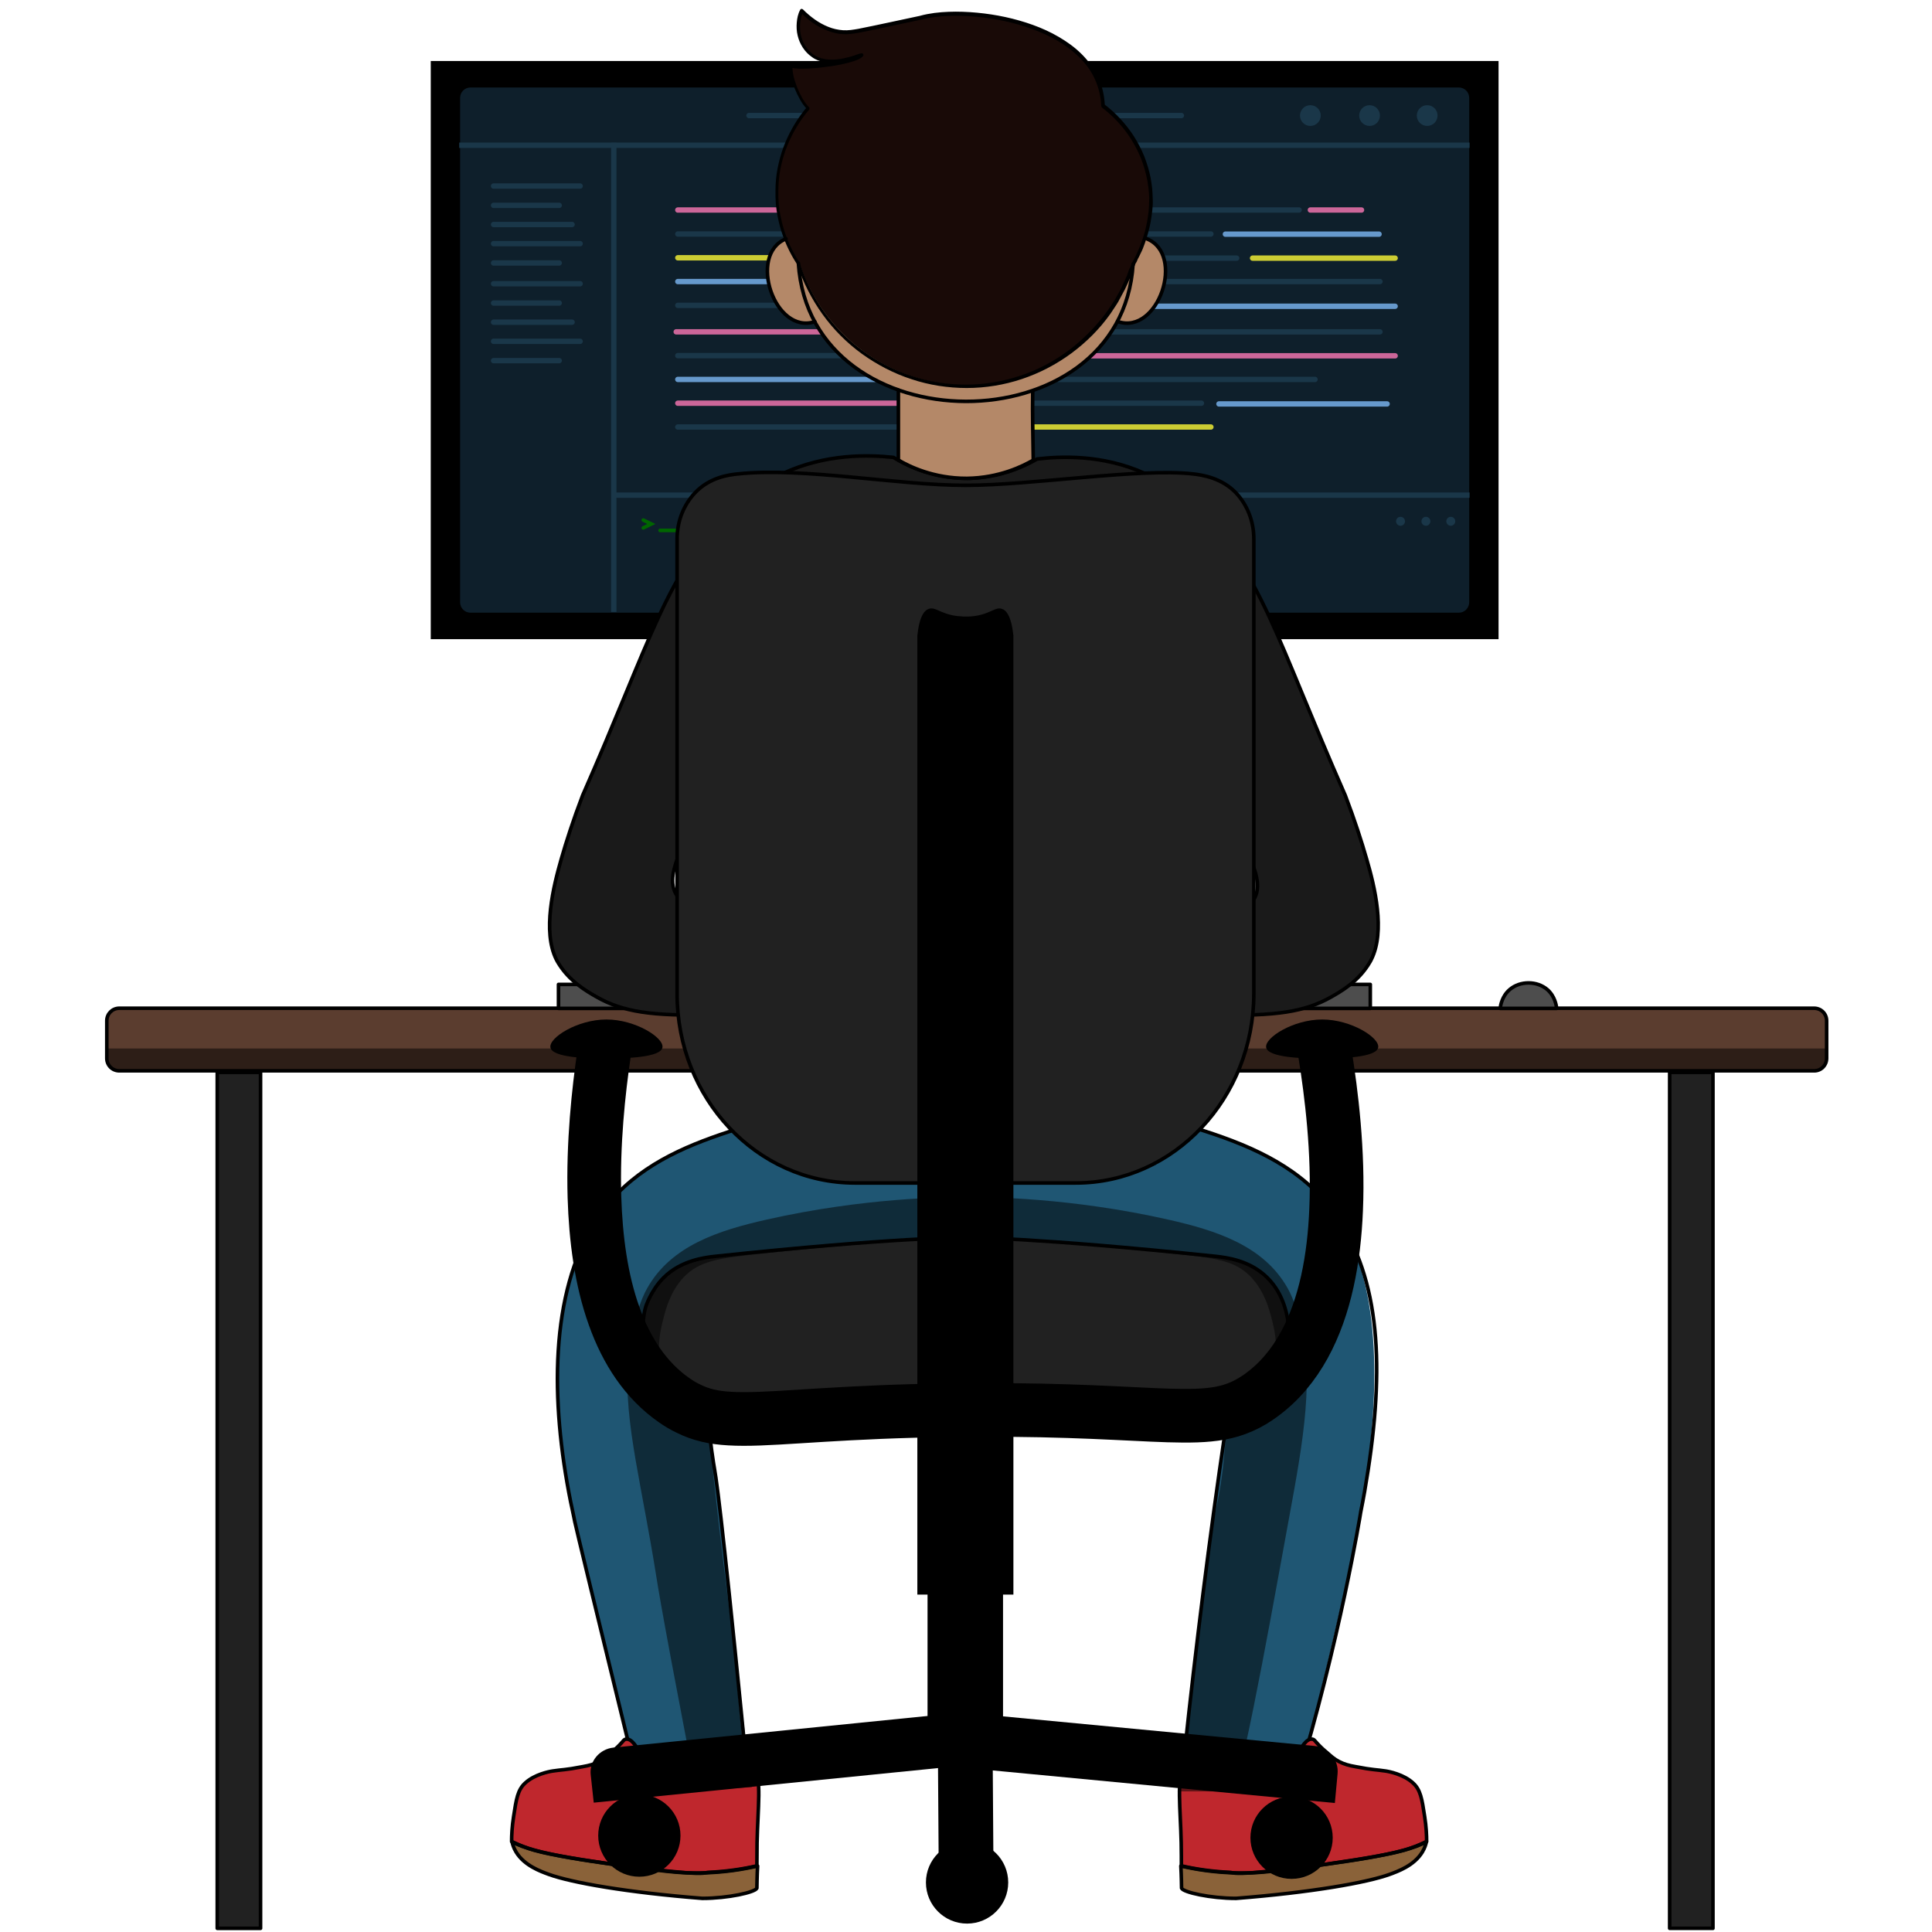 <?xml version="1.0" encoding="utf-8"?>
<!-- Generator: Adobe Illustrator 25.4.1, SVG Export Plug-In . SVG Version: 6.00 Build 0)  -->
<svg version="1.1" id="Layer_1" xmlns="http://www.w3.org/2000/svg" xmlns:xlink="http://www.w3.org/1999/xlink" x="0px" y="0px"
	 viewBox="0 0 1080 1080" style="enable-background:new 0 0 1080 1080;" xml:space="preserve">
<style type="text/css">
	.st0{fill:#0E1F2B;}
	.st1{fill:none;stroke:#1A3749;stroke-width:3;stroke-miterlimit:10;}
	.st2{fill:none;stroke:#1A3749;stroke-width:3;stroke-linecap:round;stroke-miterlimit:10;}
	.st3{fill:#1A3749;}
	.st4{fill:none;stroke:#CC6699;stroke-width:3;stroke-linecap:round;stroke-miterlimit:10;}
	.st5{fill:none;stroke:#6699CC;stroke-width:3;stroke-linecap:round;stroke-miterlimit:10;}
	.st6{fill:none;stroke:#CCCC33;stroke-width:3;stroke-linecap:round;stroke-miterlimit:10;}
	.st7{fill:none;stroke:#006600;stroke-width:2;stroke-linecap:round;stroke-miterlimit:10;}
	.st8{fill:#5B3D2F;}
	.st9{fill:none;stroke:#000000;stroke-width:2;stroke-linecap:round;stroke-linejoin:round;stroke-miterlimit:10;}
	.st10{fill:#212121;}
	.st11{fill:#4D4D4D;}
	.st12{fill:#1F5673;}
	.st13{display:none;fill:#8A6239;}
	.st14{display:none;fill:#BF272D;}
	.st15{display:none;fill:none;stroke:#000000;stroke-width:2;stroke-linecap:round;stroke-linejoin:round;stroke-miterlimit:10;}
	.st16{fill:#BF272D;}
	.st17{fill:#8A6239;}
	.st18{fill:#1A1A1A;}
	.st19{fill:#B48868;}
	.st20{fill:#190A07;}
	.st21{fill:none;stroke:#000000;stroke-width:30;stroke-linecap:round;stroke-linejoin:round;stroke-miterlimit:10;}
	.st22{opacity:0.5;}
</style>
<g id="Monitor">
	<rect x="240.8" y="34.1" width="596.9" height="323.2"/>
	<path class="st0" d="M815.5,342.5H263c-3.2,0-5.8-2.6-5.8-5.8V54.7c0-3.2,2.6-5.8,5.8-5.8h552.5c3.2,0,5.8,2.6,5.8,5.8v281.9
		C821.3,339.9,818.7,342.5,815.5,342.5z"/>
	<line class="st1" x1="256.7" y1="81.2" x2="821.5" y2="81.2"/>
	<line class="st1" x1="343.1" y1="276.8" x2="821.5" y2="276.8"/>
	<line class="st1" x1="343.1" y1="342.1" x2="343.1" y2="79.8"/>
	<line class="st2" x1="660.4" y1="64.6" x2="418.7" y2="64.6"/>
	<g>
		<circle class="st3" cx="797.8" cy="64.6" r="5.8"/>
		<circle class="st3" cx="765.6" cy="64.6" r="5.8"/>
		<circle class="st3" cx="732.5" cy="64.6" r="5.8"/>
	</g>
	<g>
		<circle class="st3" cx="811" cy="291.4" r="2.5"/>
		<circle class="st3" cx="797.1" cy="291.4" r="2.5"/>
		<circle class="st3" cx="782.9" cy="291.4" r="2.5"/>
	</g>
	<g>
		<line class="st2" x1="275.9" y1="104" x2="324.3" y2="104"/>
		<line class="st2" x1="275.9" y1="136.2" x2="324.3" y2="136.2"/>
		<line class="st2" x1="275.9" y1="114.8" x2="312.6" y2="114.8"/>
		<line class="st2" x1="275.9" y1="147" x2="312.6" y2="147"/>
		<line class="st2" x1="275.9" y1="125.5" x2="319.8" y2="125.5"/>
	</g>
	<g>
		<line class="st4" x1="378.9" y1="117.4" x2="435.3" y2="117.4"/>
		<line class="st4" x1="732.5" y1="117.4" x2="761.1" y2="117.4"/>
		<line class="st2" x1="643.8" y1="117.4" x2="726.2" y2="117.4"/>
		<line class="st2" x1="651.9" y1="157.4" x2="771.4" y2="157.4"/>
		<line class="st5" x1="378.9" y1="157.4" x2="430.8" y2="157.4"/>
		<line class="st2" x1="378.9" y1="130.8" x2="676.9" y2="130.8"/>
		<line class="st2" x1="378.9" y1="170.7" x2="438" y2="170.7"/>
		<line class="st5" x1="643.8" y1="171.2" x2="779.9" y2="171.2"/>
		<line class="st5" x1="685" y1="130.9" x2="770.9" y2="130.9"/>
		<line class="st6" x1="378.9" y1="144.1" x2="429.9" y2="144.1"/>
		<line class="st6" x1="700.2" y1="144.3" x2="779.9" y2="144.3"/>
		<line class="st2" x1="651" y1="144.3" x2="691.3" y2="144.3"/>
	</g>
	<g>
		<line class="st2" x1="621.5" y1="185.5" x2="771.4" y2="185.5"/>
		<line class="st4" x1="378" y1="185.5" x2="458.5" y2="185.5"/>
		<line class="st2" x1="577.6" y1="225.4" x2="671.6" y2="225.4"/>
		<line class="st5" x1="681.4" y1="225.8" x2="775.4" y2="225.8"/>
		<line class="st4" x1="378.9" y1="225.4" x2="502.4" y2="225.4"/>
		<line class="st2" x1="378.9" y1="198.8" x2="470.2" y2="198.8"/>
		<line class="st4" x1="609.8" y1="198.9" x2="779.9" y2="198.9"/>
		<line class="st6" x1="576.7" y1="238.7" x2="676.9" y2="238.7"/>
		<line class="st2" x1="378.9" y1="238.7" x2="501.4" y2="238.7"/>
		<line class="st2" x1="591.9" y1="212.1" x2="735.1" y2="212.1"/>
		<line class="st5" x1="378.9" y1="212.1" x2="489" y2="212.1"/>
	</g>
	<g>
		<line class="st2" x1="275.9" y1="158.6" x2="324.3" y2="158.6"/>
		<line class="st2" x1="275.9" y1="190.8" x2="324.3" y2="190.8"/>
		<line class="st2" x1="275.9" y1="169.4" x2="312.6" y2="169.4"/>
		<line class="st2" x1="275.9" y1="201.6" x2="312.6" y2="201.6"/>
		<line class="st2" x1="275.9" y1="180.1" x2="319.8" y2="180.1"/>
	</g>
	<polyline class="st7" points="359.6,290.7 364.1,292.9 359.6,295.1 	"/>
	<line class="st7" x1="369" y1="296.5" x2="386" y2="296.5"/>
</g>
<g id="table">
	<path class="st8" d="M1014.2,598.6H66.7c-3.9,0-7-3.1-7-7v-21c0-3.9,3.1-7,7-7h947.4c3.9,0,7,3.1,7,7v21
		C1021.1,595.5,1018,598.6,1014.2,598.6z"/>
	<path class="st9" d="M1014.2,598.6H66.7c-3.9,0-7-3.1-7-7v-21c0-3.9,3.1-7,7-7h947.4c3.9,0,7,3.1,7,7v21
		C1021.1,595.5,1018,598.6,1014.2,598.6z"/>
	<g>
		
			<rect x="-105.7" y="826.7" transform="matrix(-1.836970e-16 1 -1 -1.836970e-16 972.346 705.149)" class="st10" width="478.5" height="24.2"/>
		
			<rect x="-105.7" y="826.7" transform="matrix(-1.836970e-16 1 -1 -1.836970e-16 972.346 705.149)" class="st9" width="478.5" height="24.2"/>
	</g>
	<g>
		
			<rect x="706.2" y="826.7" transform="matrix(-1.836970e-16 1 -1 -1.836970e-16 1784.25 -106.755)" class="st10" width="478.5" height="24.2"/>
		
			<rect x="706.2" y="826.7" transform="matrix(-1.836970e-16 1 -1 -1.836970e-16 1784.25 -106.755)" class="st9" width="478.5" height="24.2"/>
	</g>
	<path class="st11" d="M870.2,563.7c-10.5,0-21.1,0-31.6,0c0.2-1.6,1-6.8,5.3-10.5c5.8-5,15.3-5,21.1,0
		C869.2,556.9,870,562,870.2,563.7z"/>
	<path class="st9" d="M870.2,563.7c-10.5,0-21.1,0-31.6,0c0.2-1.6,1-6.8,5.3-10.5c5.8-5,15.3-5,21.1,0
		C869.2,556.9,870,562,870.2,563.7z"/>
	<rect x="312.2" y="550.3" class="st11" width="453.8" height="13.4"/>
	<rect x="312.2" y="550.3" class="st9" width="453.8" height="13.4"/>
	<path d="M370.3,585.6c-1.1,5.5-20,6.1-31.3,6.1c-11.3,0.1-30.2-0.6-31.3-6.1c-1.1-5.4,15-15.7,31.3-15.7S371.4,580.2,370.3,585.6z"
		/>
	<path d="M770.4,585.6c-1.1,5.5-20,6.1-31.3,6.1c-11.3,0.1-30.2-0.6-31.3-6.1c-1.1-5.4,15-15.7,31.3-15.7S771.5,580.2,770.4,585.6z"
		/>
</g>
<g id="Me_00000122722471934404117430000003778388899435921543_">
	<path class="st12" d="M760.8,844.6c-0.1,0.3-0.1,0.6-0.2,0.9c0,0,0,0.1,0,0.1c-6.3,35.6-28.5,128.3-36.3,152.7
		c-0.3,1-0.6,1.9-0.9,2.7h-63.5c0-0.2,16.3-144.5,21.7-178.8c1.1-7.1,2.2-13.9,3-20.7v0c0.3-2.8,0.6-5.6,0.8-8.4
		c0.3-3.9,0.5-7.8,0.6-11.6c0-0.3,0-0.7,0-1c0-14.5-2.3-28.7-9.2-43.2c-0.6-1.3-1.3-2.7-2.1-4.2c-19-32.5-71.4-36.7-106.4-35.7
		c-10.2,0.3-18.9,1-24.9,1.7v0.6c-0.7-0.1-1.6-0.2-2.6-0.3c-1,0.1-1.8,0.2-2.6,0.3v-0.6c-5.3-0.6-12.8-1.2-21.5-1.5
		c-34.9-1.4-90.2,2-109.8,35.6c-0.8,1.4-1.5,2.8-2.1,4.2c-6.8,14.1-9.2,28-9.4,41.8c0,0.4,0,0.8,0,1.2c0,2.8,0,5.6,0.2,8.4
		c0.9,16.7,3.6,31.8,3.6,31.8c3.1,17.2,6.1,49,12.1,112.6c0.7,7,2.1,22.2,4.4,46.7c0.9,9,1.6,16.4,2,21.3c-5.9,0-11.8,0-17.7,0
		h-41.5c-0.2-0.5-29.7-113.6-37.3-150.3c-0.2-0.9-0.3-1.7-0.5-2.5c-0.3-1.3-0.5-2.5-0.7-3.6c-11.5-56.9-12.7-121.4,12.6-161.6
		c0.5-0.8,1-1.5,1.5-2.3c3.4-5,7.1-9.6,11.1-13.7c19.6-20,46.1-29.5,71.7-37.4c3.3-1,6.6-2,9.8-3c34.6-10.4,66-11.9,90.1-10.5
		c9.1,0.5,17.2,1.4,24,2.4c7.7-1.1,16.9-2.1,27.4-2.6c23.6-1,53.7,0.8,86.7,10.7c4.5,1.4,9.1,2.7,13.8,4.2
		c27.1,8.5,54.7,19.4,73.8,42.9c1.8,2.2,3.5,4.5,5.1,6.9c0.5,0.7,0.9,1.4,1.4,2.2C772.3,719.9,772.1,779.7,760.8,844.6z"/>
	<path class="st9" d="M762.8,833.9c-0.6,3.3-1.3,7.2-2.2,11.6c0,0,0,0.1,0,0.1c0,0.1-11.6,71.6-36.3,152.7c-0.2,0.7-0.6,1.9-1,3.3
		c-21.1,0-42.3-0.1-63.4-0.1c6-59,13.2-118.8,21.8-179.4c1-6.9,2-13.8,3-20.7v0c0.3-2.8,0.6-5.6,0.8-8.4c0.3-3.9,0.5-7.8,0.6-11.6
		c0-0.3,0-0.7,0-1c0-14.5-2.3-28.7-9.2-43.2c-0.6-1.3-1.3-2.7-2.1-4.2c-19-32.5-71.4-36.7-106.4-35.7c-10.2,0.3-18.9,1-24.9,1.7v0.6
		c-0.7-0.1-1.6-0.2-2.6-0.3c-1,0.1-1.8,0.2-2.6,0.3v-0.6c-5.3-0.6-12.8-1.2-21.5-1.5c-34.9-1.4-90.2,2-109.8,35.6
		c-0.8,1.4-1.5,2.8-2.1,4.2c-6.8,14.1-9.2,28-9.4,41.8c0,0.4,0,0.8,0,1.2c0,2.8,0,5.6,0.2,8.4c0.9,16.8,3.6,31.8,3.6,31.8
		c2,10.8,7.1,54.5,19.5,181.6c-20.3-0.1-40.5-0.2-60.8-0.3c-25.5-104.4-36-147.8-36.7-151.2c0,0-0.2-1.1-0.5-2.5
		c-0.7-3.1-1.2-6-1.8-8.5C307.6,782.8,307.4,723,332.7,683c0.5-0.8,1-1.5,1.5-2.3c3.4-5,7.1-9.6,11.1-13.7
		c19.6-20,46.1-29.5,71.7-37.4c3.3-1,6.6-2,9.8-3c34.6-10.4,66-11.9,90.1-10.5c9.1,0.5,17.2,1.4,24,2.4c7.7-1.1,16.9-2.1,27.4-2.6
		c23.6-1,53.7,0.8,86.7,10.7c4.5,1.4,9.1,2.7,13.8,4.2c27.1,8.5,54.7,19.4,73.8,42.9c1.8,2.2,3.5,4.5,5.1,6.9
		c0.5,0.7,0.9,1.4,1.4,2.2C772.4,719.5,774.1,769,762.8,833.9z"/>
	<g>
		<path class="st13" d="M436.3,1063.7c-1.7,2.5-7.1,2.4-8.5,2.6c-9.3,1.4-16.4,0.3-26.1,0.3c-10.4,0-34.6-2-51.4-2.8
			c0,0-55.8-1.4-60.4-5.5c-0.7-0.7-1.4-1.4-1.4-1.4c-1.8-1.9-2.8-3.9-3.5-5.3c25.5,0.7,51,1.5,76.6,2.2c25,0.7,50,1.4,74.9,2
			C437,1057.4,438.1,1061.2,436.3,1063.7z"/>
		<path class="st14" d="M436.5,1055.9c-50.5-1.4-101-2.8-151.5-4.2c-0.6-1.1-4.7-9-1.5-17.1c2.2-5.5,6.7-8.2,8.2-9.2
			c2.3-1.4,5.3-2.5,7.8-2.9c0.1,0,0.1,0,0.3,0c2.3-0.3,4.4-0.7,6.3-1.2c0.1,0,0.1,0,0.2,0c0.1,0,0.2,0,0.3-0.1
			c23.8-7.2,29.9-9,35.1-10.6c0.2-0.1,1.4-0.4,3-0.9c4-1.4,7.1-2.5,9.7-5.1c0.8-0.8,2-2.1,3.1-4.2c0.7-0.7,1.6-1.5,2.7-1.4
			c2.4,0.3,2.9,5.1,5.3,8.8c2.6,4.2,6.7,5.6,11.4,7.4c9.6,3.5,18,1.5,34.9-2.5c1.5-0.4,4-1,7-2.6c1.3-0.7,3.5-1.8,5.9-4
			c2.3-2.1,2.2-2.7,3-2.9c3.6-0.6,5.1,7.2,7.9,19c1.2,5,2.4,10.3,2.5,17.7C438.3,1046.4,437.4,1051.9,436.5,1055.9z"/>
		<path class="st15" d="M436.5,1055.9c-50.5-1.4-101-2.8-151.5-4.2c-0.6-1.1-4.7-9-1.5-17.1c2.2-5.5,6.7-8.2,8.2-9.2
			c2.3-1.4,5.3-2.5,7.8-2.9c0.1,0,0.1,0,0.3,0c2.3-0.3,4.4-0.7,6.3-1.2c0.1,0,0.1,0,0.2,0c0.1,0,0.2,0,0.3-0.1
			c23.8-7.2,29.9-9,35.1-10.6c0.2-0.1,1.4-0.4,3-0.9c4-1.4,7.1-2.5,9.7-5.1c0.8-0.8,2-2.1,3.1-4.2c0.7-0.7,1.6-1.5,2.7-1.4
			c2.4,0.3,2.9,5.1,5.3,8.8c2.6,4.2,6.7,5.6,11.4,7.4c9.6,3.5,18,1.5,34.9-2.5c1.5-0.4,4-1,7-2.6c1.3-0.7,3.5-1.8,5.9-4
			c2.3-2.1,2.2-2.7,3-2.9c3.6-0.6,5.1,7.2,7.9,19c1.2,5,2.4,10.3,2.5,17.7C438.3,1046.4,437.4,1051.9,436.5,1055.9z"/>
		<path class="st15" d="M436.3,1063.7c-1.7,2.5-7.1,2.4-8.5,2.6c-9.3,1.4-16.4,0.3-26.1,0.3c-10.4,0-34.6-2-51.4-2.8
			c0,0-55.8-1.4-60.4-5.5c-0.7-0.7-1.4-1.4-1.4-1.4c-1.8-1.9-2.8-3.9-3.5-5.3c25.5,0.7,51,1.5,76.6,2.2c25,0.7,50,1.4,74.9,2
			C437,1057.4,438.1,1061.2,436.3,1063.7z"/>
	</g>
	<g>
		<path class="st16" d="M423.2,1030.1c0.4-18.5,2.7-38.3-1.7-39.1c-0.9-0.2-1.8,0.6-4.8,0.5c-1.4,0-2.8-0.2-4.3-0.5
			c-4.9-1.1-5.7-2.5-9.1-3.4c-4.1-1-7.8-0.2-9.8,0.3c-4.2,0.9-4.2,2.1-9,3.8c-2.8,1-9.5,2.4-12.8,2.1c-10.8-0.9-15-22.6-21.8-21.6
			c-1.6,0.2-1.1,1.4-7.9,7.3c-2.9,2.5-4.5,3.9-7,5.2c-2.9,1.5-5.4,2.2-9.4,2.9c-9.8,1.9-11.4,1.6-16.6,2.4
			c-2.1,0.3-10.2,1.9-15.4,6.7c-4.2,3.8-5,8.9-6.5,18.8c-0.9,5.7-1.1,10.5-1.1,13.9c2.1,1,5.4,2.5,9.5,3.9c3.2,1.1,8.1,2.6,22.8,5.1
			c5.1,0.9,9.2,1.5,12.6,2c6.8,1,16.5,2.6,26.5,3.7c4.2,0.5,8,0.9,11.5,1.3c2.8,0.4,5.9,0.7,9.2,1c9.1,0.9,14.6,1.1,17.4,0.3
			c11-0.5,20.4-2,27.6-3.7C423.2,1040,423.1,1035.5,423.2,1030.1z"/>
		<path class="st17" d="M423.1,1055.5c-0.9,2.3-16.1,5.7-30.5,5.7h0c-42-3.3-73.1-8.8-85.8-13.4c-4.6-1.7-13.7-4.9-18.3-12.5
			c-1.4-2.3-2-4.4-2.3-5.8c11.9,7.1,48.1,11.7,80.9,15.9c6.3,0.8,13.9,1.7,23.5,1.6c14.1-0.1,25.5-2.2,32.9-3.9
			C423.2,1047.8,423.1,1055.4,423.1,1055.5z"/>
		<path class="st9" d="M423.2,1030.1c0.4-18.5,2.7-38.3-1.7-39.1c-0.9-0.2-1.8,0.6-4.8,0.5c-1.4,0-2.8-0.2-4.3-0.5
			c-4.9-1.1-5.7-2.5-9.1-3.4c-4.1-1-7.8-0.2-9.8,0.3c-4.2,0.9-4.2,2.1-9,3.8c-2.8,1-9.5,2.4-12.8,2.1c-10.8-0.9-15-22.6-21.8-21.6
			c-1.6,0.2-1.1,1.4-7.9,7.3c-2.9,2.5-4.5,3.9-7,5.2c-2.9,1.5-5.4,2.2-9.4,2.9c-9.8,1.9-11.4,1.6-16.6,2.4
			c-2.1,0.3-10.2,1.9-15.4,6.7c-4.2,3.8-5,8.9-6.5,18.8c-0.9,5.7-1.1,10.5-1.1,13.9c2.1,1,5.4,2.5,9.5,3.9c3.2,1.1,8.1,2.6,22.8,5.1
			c5.1,0.9,9.2,1.5,12.6,2c6.8,1,16.5,2.6,26.5,3.7c4.2,0.5,8,0.9,11.5,1.3c2.8,0.4,5.9,0.7,9.2,1c9.1,0.9,14.6,1.1,17.4,0.3
			c11-0.5,20.4-2,27.6-3.7C423.2,1040,423.1,1035.5,423.2,1030.1z"/>
		<path class="st9" d="M423.1,1055.5c-0.9,2.3-16.1,5.7-30.5,5.7h0c-42-3.3-73.1-8.8-85.8-13.4c-4.6-1.7-13.7-4.9-18.3-12.5
			c-1.4-2.3-2-4.4-2.3-5.8c11.9,7.1,48.1,11.7,80.9,15.9c6.3,0.8,13.9,1.7,23.5,1.6c14.1-0.1,25.5-2.2,32.9-3.9
			C423.2,1047.8,423.1,1055.4,423.1,1055.5z"/>
	</g>
	<g>
		<path class="st16" d="M660.3,1030.1c-0.4-18.5-2.7-38.3,1.7-39.1c0.9-0.2,1.8,0.6,4.8,0.5c1.4,0,2.8-0.2,4.3-0.5
			c4.9-1.1,5.7-2.5,9.1-3.4c4.1-1,7.8-0.2,9.8,0.3c4.2,0.9,4.2,2.1,9,3.8c2.8,1,9.5,2.4,12.8,2.1c10.8-0.9,15-22.6,21.8-21.6
			c1.6,0.2,1.1,1.4,7.9,7.3c2.9,2.5,4.5,3.9,7,5.2c2.9,1.5,5.4,2.2,9.4,2.9c9.8,1.9,11.4,1.6,16.6,2.4c2.1,0.3,10.2,1.9,15.4,6.7
			c4.2,3.8,5,8.9,6.5,18.8c0.9,5.7,1.1,10.5,1.1,13.9c-2.1,1-5.4,2.5-9.5,3.9c-3.2,1.1-8.1,2.6-22.8,5.1c-5.1,0.9-9.2,1.5-12.6,2
			c-6.8,1-16.5,2.6-26.5,3.7c-4.2,0.5-8,0.9-11.5,1.3c-2.8,0.4-5.9,0.7-9.2,1c-9.1,0.9-14.6,1.1-17.4,0.3c-11-0.5-20.4-2-27.6-3.7
			C660.4,1040,660.4,1035.5,660.3,1030.1z"/>
		<path class="st17" d="M660.5,1055.5c0.9,2.3,16.1,5.7,30.5,5.7h0c42-3.3,73.1-8.8,85.8-13.4c4.6-1.7,13.7-4.9,18.3-12.5
			c1.4-2.3,2-4.4,2.3-5.8c-11.9,7.1-48.1,11.7-80.9,15.9c-6.3,0.8-13.9,1.7-23.5,1.6c-14.1-0.1-25.5-2.2-32.9-3.9
			C660.4,1047.8,660.5,1055.4,660.5,1055.5z"/>
		<path class="st9" d="M660.3,1030.1c-0.4-18.5-2.7-38.3,1.7-39.1c0.9-0.2,1.8,0.6,4.8,0.5c1.4,0,2.8-0.2,4.3-0.5
			c4.9-1.1,5.7-2.5,9.1-3.4c4.1-1,7.8-0.2,9.8,0.3c4.2,0.9,4.2,2.1,9,3.8c2.8,1,9.5,2.4,12.8,2.1c10.8-0.9,15-22.6,21.8-21.6
			c1.6,0.2,1.1,1.4,7.9,7.3c2.9,2.5,4.5,3.9,7,5.2c2.9,1.5,5.4,2.2,9.4,2.9c9.8,1.9,11.4,1.6,16.6,2.4c2.1,0.3,10.2,1.9,15.4,6.7
			c4.2,3.8,5,8.9,6.5,18.8c0.9,5.7,1.1,10.5,1.1,13.9c-2.1,1-5.4,2.5-9.5,3.9c-3.2,1.1-8.1,2.6-22.8,5.1c-5.1,0.9-9.2,1.5-12.6,2
			c-6.8,1-16.5,2.6-26.5,3.7c-4.2,0.5-8,0.9-11.5,1.3c-2.8,0.4-5.9,0.7-9.2,1c-9.1,0.9-14.6,1.1-17.4,0.3c-11-0.5-20.4-2-27.6-3.7
			C660.4,1040,660.4,1035.5,660.3,1030.1z"/>
		<path class="st9" d="M660.5,1055.5c0.9,2.3,16.1,5.7,30.5,5.7h0c42-3.3,73.1-8.8,85.8-13.4c4.6-1.7,13.7-4.9,18.3-12.5
			c1.4-2.3,2-4.4,2.3-5.8c-11.9,7.1-48.1,11.7-80.9,15.9c-6.3,0.8-13.9,1.7-23.5,1.6c-14.1-0.1-25.5-2.2-32.9-3.9
			C660.4,1047.8,660.5,1055.4,660.5,1055.5z"/>
	</g>
	<path class="st18" d="M764,480.4c-2.8-9.8-6.7-21.9-12-35.8c-38.1-86.6-47.1-125.5-82.9-159.3c-6.8-6.5-15.5-14.5-29-20.6
		c-24-10.9-47.9-9.6-60.4-8.1c-5,2.9-12.7,6.7-23,9c-5.7,1.2-10.9,1.7-15.2,1.8c-5.3,0-12.6-0.5-21-2.7c-9.3-2.5-16.4-6.1-21-9
		c-13.8-1.5-37.9-2.2-61.9,9c-13.2,6.1-21.9,13.9-29,20.6c-35.8,33.9-44.8,72.8-82.9,159.3c-5.3,13.9-9.2,26-12,35.8
		c-4.3,15-10.6,40.2-2.7,56c0.3,0.5,0.5,1,0.7,1.3c6.3,10.8,16.2,16.4,22,19.7c14.4,8.1,30.3,10.8,64.9,9.8
		c20.8-0.6,48.8-2.5,81.9-8.1c-0.7-13.4-1.3-26.9-2-40.3c-23.5-4.8-42.7-6.9-55.9-8.1c-23.8-2-37.9-1.4-44-9.8
		c-5.2-7.2-1.5-16.9,1-23.3c13.7-34.7,28-66.9,36.9-86.4c9.3,38.6,18.7,77.3,28,115.9c15.6,2.4,31.3,4.8,46.9,7.2
		c15.2,14.2,30.5,28.4,45.7,42.6l0,3c0.5-0.5,1.1-1,1.6-1.5c0.5,0.5,1.1,1,1.6,1.5l0-3c15.2-14.2,30.5-28.4,45.7-42.6
		c15.6-2.4,31.3-4.8,46.9-7.2c9.3-38.6,18.7-77.3,28-115.9c14.4,34.5,26.1,62,36.9,86.4c3.2,7.1,8.3,18.5,2.5,26
		c-6.3,8.2-21.3,6-45.4,7.2c-13.5,0.7-32.7,2.6-55.9,8.1c-0.7,13.4-1.3,26.9-2,40.3c33.1,5.6,61.1,7.5,81.9,8.1
		c34.6,0.9,50.6-1.8,64.9-9.8c5.8-3.3,15.7-8.8,22-19.7c0.2-0.4,0.5-0.8,0.7-1.3C774.6,520.6,768.4,495.4,764,480.4z"/>
	<path class="st9" d="M764,480.4c-2.8-9.8-6.7-21.9-12-35.8c-38.1-86.6-47.1-125.5-82.9-159.3c-6.8-6.5-15.5-14.5-29-20.6
		c-24-10.9-47.9-9.6-60.4-8.1c-5,2.9-12.7,6.7-23,9c-5.7,1.2-10.9,1.7-15.2,1.8c-5.3,0-12.6-0.5-21-2.7c-9.3-2.5-16.4-6.1-21-9
		c-13.8-1.5-37.9-2.2-61.9,9c-13.2,6.1-21.9,13.9-29,20.6c-35.8,33.9-44.8,72.8-82.9,159.3c-5.3,13.9-9.2,26-12,35.8
		c-4.3,15-10.6,40.2-2.7,56c0.3,0.5,0.5,1,0.7,1.3c6.3,10.8,16.2,16.4,22,19.7c14.4,8.1,30.3,10.8,64.9,9.8
		c20.8-0.6,48.8-2.5,81.9-8.1c-0.7-13.4-1.3-26.9-2-40.3c-23.5-4.8-42.7-6.9-55.9-8.1c-23.8-2-37.9-1.4-44-9.8
		c-5.2-7.2-1.5-16.9,1-23.3c13.7-34.7,28-66.9,36.9-86.4c9.3,38.6,18.7,77.3,28,115.9c15.6,2.4,31.3,4.8,46.9,7.2
		c15.2,14.2,30.5,28.4,45.7,42.6l0,3c0.5-0.5,1.1-1,1.6-1.5c0.5,0.5,1.1,1,1.6,1.5l0-3c15.2-14.2,30.5-28.4,45.7-42.6
		c15.6-2.4,31.3-4.8,46.9-7.2c9.3-38.6,18.7-77.3,28-115.9c14.4,34.5,26.1,62,36.9,86.4c3.2,7.1,8.3,18.5,2.5,26
		c-6.3,8.2-21.3,6-45.4,7.2c-13.5,0.7-32.7,2.6-55.9,8.1c-0.7,13.4-1.3,26.9-2,40.3c33.1,5.6,61.1,7.5,81.9,8.1
		c34.6,0.9,50.6-1.8,64.9-9.8c5.8-3.3,15.7-8.8,22-19.7c0.2-0.4,0.5-0.8,0.7-1.3C774.6,520.6,768.4,495.4,764,480.4z"/>
	<g id="Head_00000029738706691038895610000011810125546407984774_">
		<path class="st19" d="M439.4,133.5c-21.6,8.7-6.4,53.8,16.1,46.3c-0.4-0.8-0.9-1.5-1.3-2.3c-1.5-3.1-3-6.6-4.2-10.5
			c-2.5-7.7-3.6-14.7-4-20.4C443.8,142.2,441.6,137.9,439.4,133.5z"/>
		<path class="st19" d="M501.7,218c0.1,12.7,0.3,25.4,0.4,38.1c5.3,3.4,18.7,11,37.4,11.2c18.6,0.3,32.2-6.9,37.6-10.2
			c0-7.8-0.2-33.8-0.3-39c-8.4,2.8-21.1,6.1-36.8,6.2C523.5,224.5,510.3,221,501.7,218z"/>
		<path class="st19" d="M633.5,147.6c-1.2-5.9-3.4-13.3-7.3-21.4c-2.7-5.5-5.6-10.1-8.4-13.8c-3.1-1.2-10.4-4.5-16.3-12.2
			c-6.7-8.8-7.3-18-7.4-21.3c-14.8,2.2-31.9,3.8-50.9,3.9c-22.2,0.1-41.9-1.9-58.5-4.5c0.2,3.2,0.1,10.8-4.4,18.7
			c-6.2,10.8-16.5,14.4-19.1,15.3c-3.4,5.1-7.1,11.7-10.2,19.7c-2.1,5.5-3.6,10.6-4.6,15.2c0.4,7.3,2.1,21.5,11,36.2
			c9.8,16.1,22.9,23.9,29.9,28c22.7,13.2,44.6,13.2,52.7,13.1c10.1-0.1,53.1-0.7,77.9-34.3C629.9,174,632.7,156.9,633.5,147.6z"/>
		<path class="st20" d="M634.2,147.1c-13.3,41-51.8,68.7-94.6,68.3c-41.9-0.4-79.3-27.8-92.6-67.9c-3.4-5-13.9-22.1-12-45.8
			c1.7-22,13.1-36.5,17.2-41.2c-4.1-3.5-10.2-16.8-9.6-24c5.6,2.3,36.2-1.5,39.5-5.9c-0.2-0.6-16.1,7.5-26.7,0.9
			c-10.5-6.9-9.6-20.2-6.8-25.6c8.9,9.1,17,11.3,22,11.9c4.5,0.5,9.6-0.5,19.5-2.7c21.3-4.5,22.5-4.9,24.9-5.3
			c25.8-7.4,100.2,2.5,102,49.4c4.7,3.5,19,15.2,24.6,36.3C648.7,122,636.6,143.1,634.2,147.1z"/>
	</g>
	<path class="st19" d="M640.7,133.5c21.6,8.7,6.4,53.8-16.1,46.3c0.4-0.8,0.9-1.5,1.3-2.3c1.5-3.1,3-6.6,4.2-10.5
		c2.5-7.7,3.6-14.7,4-20.4C636.3,142.2,638.5,137.9,640.7,133.5z"/>
	<g id="Outline_00000003078417467054470800000006822188691533100727_">
		<g id="Head_00000121977679411892110190000003834310328214901422_">
			<path class="st9" d="M446.3,147.1c6.6,102.7,180.6,103.2,187.1,0.5"/>
			<g>
				<path d="M634.7,147.5c-0.4,1.2-1,2.4-1.4,3.6c-0.5,1.2-0.9,2.4-1.3,3.6c-1,2.4-2.1,4.8-3.2,7.1c-1.2,2.3-2.5,4.6-3.7,6.9
					c-1.3,2.2-2.9,4.4-4.3,6.6c-6,8.5-13.5,16-21.9,22.2c-8.4,6.2-17.8,11.1-27.7,14.4c-9.9,3.3-20.3,5-30.8,5
					c-10.4,0-20.9-1.6-30.8-4.9c-9.9-3.2-19.3-8.1-27.8-14.2c-8.4-6.1-15.9-13.6-22-22.1c-6.1-8.5-10.9-17.9-14.1-27.8l0.1,0.2
					c-4.4-6.6-7.7-13.9-9.8-21.5c-1-3.8-1.8-7.7-2.2-11.7c-0.1-1-0.2-2-0.2-3c-0.1-1-0.1-2-0.1-3l0-3l0.1-3
					c0.2-3.9,0.8-7.9,1.7-11.7c0.9-3.9,2.1-7.7,3.6-11.3c3-7.3,7.2-14.2,12.3-20.2l0.1,1.4c-1.8-1.7-3-3.6-4.1-5.5
					c-1.1-2-2.1-4-2.9-6c-0.8-2.1-1.6-4.2-2.1-6.4c-0.5-2.2-0.9-4.4-0.8-6.8c0-0.5,0.5-1,1-0.9c0.1,0,0.2,0,0.3,0.1l0,0
					c0.6,0.2,1.4,0.4,2.2,0.5c0.8,0.1,1.6,0.1,2.4,0.2c1.7,0,3.3,0,5-0.1c3.3-0.2,6.7-0.5,10-1c3.3-0.5,6.6-1,9.9-1.8
					c1.6-0.4,3.2-0.8,4.8-1.3c0.8-0.3,1.5-0.5,2.2-0.9c0.7-0.3,1.4-0.8,1.7-1.1l-0.2,0.9c0,0.2,0.2,0.4,0.4,0.5
					c0.1,0.1,0.1,0.1,0.2,0.1c0.2,0,0.2,0,0.2,0c0.1,0,0,0,0,0l-0.1,0l-0.4,0.1l-0.8,0.3l-1.7,0.6c-1.1,0.4-2.3,0.7-3.4,1
					c-2.3,0.6-4.7,1.1-7.1,1.3c-2.4,0.2-4.9,0.2-7.3-0.2c-2.4-0.4-4.8-1.3-6.8-2.8c-4.1-2.8-6.9-7.3-8-12c-0.6-2.4-0.7-4.9-0.5-7.3
					c0.2-2.4,0.7-4.9,1.9-7.1c0.2-0.5,0.8-0.7,1.3-0.4c0.1,0,0.2,0.1,0.3,0.2l0,0c4.1,4.1,8.8,7.6,14.1,9.7c2.6,1.1,5.5,1.7,8.3,1.9
					c2.8,0.2,5.7-0.3,8.6-0.8c5.8-1.1,11.5-2.4,17.3-3.6l17.3-3.7l-0.1,0c5.2-1.4,10.6-2,15.9-2.2c5.3-0.2,10.6,0,15.9,0.5
					c10.6,1,21.1,3.2,31.1,6.8c5,1.8,9.9,4,14.5,6.7c4.6,2.7,9,5.8,12.8,9.6c3.8,3.8,7.1,8.2,9.3,13.1c2.3,4.9,3.5,10.3,3.7,15.7
					l-0.4-0.8c6.6,5,12.3,11.2,16.8,18.2c2.2,3.5,4.1,7.2,5.7,11.1c1.5,3.9,2.7,7.9,3.5,11.9c0.2,1,0.3,2,0.5,3.1
					c0.1,1,0.3,2,0.4,3.1c0.1,2.1,0.3,4.1,0.3,6.2c0.1,2.1-0.1,4.1-0.3,6.2c-0.3,2.1-0.5,4.1-0.9,6.2c-0.8,4.1-1.9,8.1-3.3,12
					l-1.1,2.9c-0.4,0.9-0.8,1.9-1.3,2.8c-0.4,0.9-0.9,1.9-1.4,2.8C635.7,145.8,635.2,146.8,634.7,147.5z M632.9,146.7
					c0.6-1,1.1-1.8,1.5-2.7c0.5-0.9,0.9-1.8,1.3-2.7c0.4-0.9,0.8-1.8,1.2-2.8l1.1-2.8c1.4-3.8,2.5-7.7,3.2-11.6c0.4-2,0.6-4,0.9-6
					c0.1-2,0.3-4,0.3-6c0.1-2-0.1-4-0.3-6c0-1-0.3-2-0.4-3c-0.2-1-0.2-2-0.5-3c-0.8-3.9-1.9-7.8-3.4-11.6c-1.5-3.7-3.4-7.3-5.5-10.7
					c-4.3-6.8-9.9-12.8-16.3-17.7c-0.2-0.2-0.4-0.5-0.4-0.8c-0.2-5.2-1.4-10.3-3.5-14.9c-2.1-4.7-5.2-8.9-8.9-12.5
					c-7.4-7.3-16.8-12.3-26.6-15.8c-9.8-3.6-20.2-5.7-30.6-6.7c-5.2-0.5-10.5-0.7-15.7-0.5c-5.2,0.2-10.4,0.8-15.4,2.1
					c0,0-0.1,0-0.1,0l-17.3,3.7c-5.8,1.2-11.5,2.5-17.4,3.6c-2.9,0.5-5.9,1-9,0.8c-3.1-0.2-6.1-1-8.9-2.1
					c-5.7-2.2-10.6-5.9-14.8-10.2l1.6-0.2c-1,1.9-1.5,4.2-1.7,6.4c-0.2,2.2-0.1,4.5,0.4,6.7c1,4.4,3.5,8.4,7.2,10.9
					c1.8,1.3,3.9,2,6.1,2.4c2.2,0.4,4.5,0.4,6.8,0.2c2.3-0.2,4.5-0.7,6.8-1.3c1.1-0.3,2.2-0.6,3.3-1l1.7-0.6l0.9-0.3l0.5-0.1
					c0.1,0,0.2,0,0.3-0.1c0.1,0,0.1,0,0.3,0c0.1,0,0.1,0,0.3,0c0.1,0,0.1,0,0.3,0.1c0.2,0.1,0.4,0.4,0.4,0.6l0,0.1
					c0.1,0.3,0,0.6-0.2,0.8c-0.8,0.9-1.6,1.3-2.4,1.7c-0.8,0.4-1.6,0.7-2.5,1c-1.7,0.6-3.3,1-5,1.4c-3.3,0.8-6.7,1.4-10.1,1.8
					c-3.4,0.5-6.8,0.8-10.2,1c-1.7,0.1-3.4,0.1-5.2,0.1c-0.9,0-1.7-0.1-2.6-0.2c-0.9-0.1-1.8-0.2-2.8-0.6l1.4-0.8
					c-0.1,2,0.2,4.1,0.7,6.2c0.5,2.1,1.2,4.1,2,6.1c0.8,2,1.8,3.9,2.8,5.8c1.1,1.8,2.3,3.7,3.7,5l0,0c0.4,0.4,0.4,1,0.1,1.4
					c-5,5.8-9,12.5-12,19.6c-1.5,3.6-2.6,7.3-3.5,11c-0.9,3.7-1.4,7.6-1.6,11.4l-0.1,2.9l0,2.9c0,1,0,1.9,0.1,2.9
					c0.1,1,0.1,1.9,0.2,2.9c0.4,3.8,1.2,7.6,2.2,11.3c2,7.4,5.3,14.5,9.5,20.9c0.1,0.1,0.1,0.2,0.1,0.3c3.1,9.7,7.8,19,13.8,27.3
					c6,8.3,13.3,15.6,21.6,21.6c8.3,6,17.5,10.8,27.2,13.9c9.7,3.2,19.9,4.8,30.2,4.8c10.2,0,20.4-1.7,30.1-4.9
					c9.7-3.2,18.9-8,27.1-14.1c8.2-6.1,15.5-13.5,21.5-21.7c1.4-2.1,2.9-4.2,4.3-6.4c1.2-2.2,2.6-4.4,3.7-6.7c1.1-2.3,2.2-4.6,3.2-7
					c0.4-1.2,0.9-2.4,1.3-3.7C632.1,149.2,632.4,147.9,632.9,146.7z"/>
			</g>
			<path class="st9" d="M577.3,219.1c-0.1,6.1-0.1,12.4,0,18.7c0.1,6.6,0.2,13.1,0.3,19.4c-5.8,3.4-19.1,10-37.1,10.2
				c-18.7,0.1-32.5-6.8-38.3-10.2c0-13.1,0-26.1,0-39.2"/>
			<path class="st9" d="M439.4,133.5c-21.6,8.7-6.4,53.8,16.1,46.3"/>
			<path class="st9" d="M625,179.8c22.6,7.5,37.7-37.6,16.1-46.3"/>
		</g>
	</g>
</g>
<g id="Chair">
	<path class="st10" d="M601.4,661.3H477.9c-54.9,0-99.4-47.3-99.4-105.7V301.2c0-10,3.8-19.1,10-25.7c8.1-8.6,18.8-10.1,24.2-10.6
		c36.4-3.8,88.8,6.4,127,6.4c37.2,0,96.7-9.7,127-6.4c5.5,0.6,16.3,2.3,24.2,10.6c6.2,6.6,10,15.7,10,25.7v254.3
		C700.8,613.9,656.3,661.3,601.4,661.3z"/>
	<path class="st10" d="M720.5,743.2L720.5,743.2c-0.5-7-2.6-19.6-12-28.9c-9.8-9.8-22.8-11.3-28.9-12
		c-101.7-10.6-139.9-10.6-139.9-10.6c0,0-40.3,0-139.9,10.6c-5.6,0.6-19.2,2.2-28.9,12c-7,7-10,16.2-10.1,16.8
		c-1.2,3.8-1.8,7.9-1.8,12.2v0c0,1,0.7,1.8,1.6,2.1h-1.6v4.3c0,21.4,17.4,38.8,38.8,38.8h284.1c21.4,0,38.8-17.4,38.8-38.8v-4.3
		h-1.6C719.4,744.5,719.9,743.8,720.5,743.2z"/>
	<path class="st21" d="M337.7,588.7c-3.1,21.1-6.3,50.5-5.4,80.6c0.7,22.8,3.7,46.1,11,66.4c6.9,19.4,17.7,36.1,33.8,47.2
		c2.6,1.8,5.1,3.3,7.7,4.5c7,3.5,14.1,5.1,23.1,5.6c19.7,1.2,48.3-2.8,103.5-4.3c8.6-0.2,17.8-0.4,27.7-0.5c9.2-0.1,17.9-0.1,26,0
		c47.2,0.4,75.8,3.1,95.9,3.2c11,0.1,19.4-0.6,26.9-2.8c4.3-1.3,8.4-3.1,12.4-5.5c0,0,0.1,0,0.1-0.1c1.5-0.9,2.9-1.8,4.4-2.9
		c0.1-0.1,0.3-0.2,0.4-0.3c10-7.3,17.8-16.8,23.8-27.7c11.9-21.6,16.8-48.7,17.9-75.9c1.4-32.4-2.6-64.8-6.3-87.7"/>
	<path class="st9" d="M601.4,661.3H477.9c-54.9,0-99.4-47.3-99.4-105.7V301.2c0-10,3.8-19.1,10-25.7c8.1-8.6,18.8-10.1,24.2-10.6
		c36.4-3.8,88.8,6.4,127,6.4c37.2,0,96.7-9.7,127-6.4c5.5,0.6,16.3,2.3,24.2,10.6c6.2,6.6,10,15.7,10,25.7v254.3
		C700.8,613.9,656.3,661.3,601.4,661.3z"/>
	<path class="st9" d="M720.5,743.2c-0.5-7-2.6-19.6-12-28.9c-9.8-9.8-22.8-11.3-28.9-12c-101.7-10.6-139.9-10.6-139.9-10.6
		c0,0-40.3,0-139.9,10.6c-5.6,0.6-19.2,2.2-28.9,12c-7,7-10,16.2-10.1,16.8c-1.2,3.8-1.8,14.2-1.8,14.2v4.3
		c0,21.4,17.4,38.8,38.8,38.8h284.1c21.4,0,38.8-17.4,38.8-38.8V743.2z"/>
	<path d="M566.5,891.4h-53.7V355.3c1.2-11.2,4.1-14.3,6.6-15c3.7-1.1,6.5,3,15.9,4.1c4.4,0.5,8,0.2,9.2,0c9.1-1.2,11.8-5.2,15.4-4.1
		c2.5,0.7,5.4,3.8,6.6,15V891.4z"/>
	<rect x="518.5" y="856" width="42.2" height="122.8"/>
	<path d="M524.7,1037.9L524,936l30.6-0.2l0.7,101.8c0,5.8-4.6,10.6-10.5,10.6l-9.5,0.1C529.5,1048.4,524.7,1043.7,524.7,1037.9z"/>
	<path d="M343,976.9l179.8-18.1l3.2,29.4l-194.1,19.5l-1.7-15.7C329.4,984.6,335.1,977.7,343,976.9z"/>
	<path d="M734.8,976l-179.9-17.1l-2.9,30.5l194.2,18.5l1.5-16.2C748.5,983.7,742.7,976.7,734.8,976z"/>
	<circle cx="357.4" cy="1026.1" r="23"/>
	<circle cx="540.6" cy="1052.3" r="23"/>
	<circle cx="722" cy="1027.3" r="23"/>
</g>
<g id="shade" class="st22">
	<path d="M720.6,848.5c-6.2,33.4-24,135.1-31.1,152.9h-31.2c0.1-0.2,0.1-0.5,0.1-0.7c0,0,0,0,0,0c1-7,2.3-16.5,3.8-27.7
		c4.9-36.1,7.3-54.1,8.6-66.1c3.9-35.1,3-39.2,6.4-52.6c0.9-3.4,3.3-12.3,5.2-24.7c1.3-8.3,1.9-15.2,2.2-19.8v0
		c0.3-2.9,0.6-5.9,0.8-8.8c0.1-1.5,0.3-3,0.4-4.5c4.2-1.9,16.4-8.1,23.2-22.4c7.5-15.8,3.4-31.1,1.7-37.6
		c-1.3-4.9-3.9-14.6-11.2-22.4c-8.8-9.4-19.5-10.9-44.6-13.4c-27.7-2.8-41.5-4.3-69.5-6.3c-18.1-1.3-32.8-2.7-42-3.6l-2.6-10.7
		l-2.6,10.7c-9.2,0.9-23.9,2.3-42,3.6c-28,2-41.8,3.4-69.5,6.3c-25.1,2.6-35.8,4.1-44.6,13.4c-7.3,7.8-9.8,17.4-11.1,22.4
		c-1.7,6.5-5.8,21.8,1.7,37.6c6.7,14.1,18.6,20.3,23,22.3c0.1,0,0.1,0.1,0.2,0.1c0.7,7.5,1.9,19,3.4,33.1c3.7,34.1,6.9,58.6,10.4,86
		c2.5,19.5,6.1,48,10.6,83.4c-4.1,0.3-8.3,0.6-12.4,0.8c-3.7,0-7.4,0.1-11.2,0.1c-2.5,0.6-4.9,1.1-7.4,1.7
		c-3.4-17.6-8.3-42.7-14-73.1c-11.1-59.7-6.1-36.2-14.1-80c-8.5-46.4-15.7-77.9-5.5-112.8c2.5-8.7,4.6-13,6.1-15.6
		c13.4-23.8,40-32.3,66.6-38.3c54.3-12.3,100.6-12.7,112.4-12.6c11.8-0.1,58.1,0.3,112.4,12.6c26.6,6,53.2,14.5,66.6,38.3
		c1.5,2.6,3.6,7,6.1,15.6C735.4,767.9,728.5,805.7,720.6,848.5z"/>
	<path d="M387.4,598.6c-107.8,0-215.6,0-323.4,0c-2.4,0-4.3-2.8-4.3-6.2v-6.3c107.7,0,215.4,0,323.2,0"/>
	<path d="M696.2,586.1c108.3,0,216.6,0,324.9,0v6.3c0,3.4-1.9,6.2-4.3,6.2c-108.1,0-216.2,0-324.2,0"/>
</g>
</svg>
